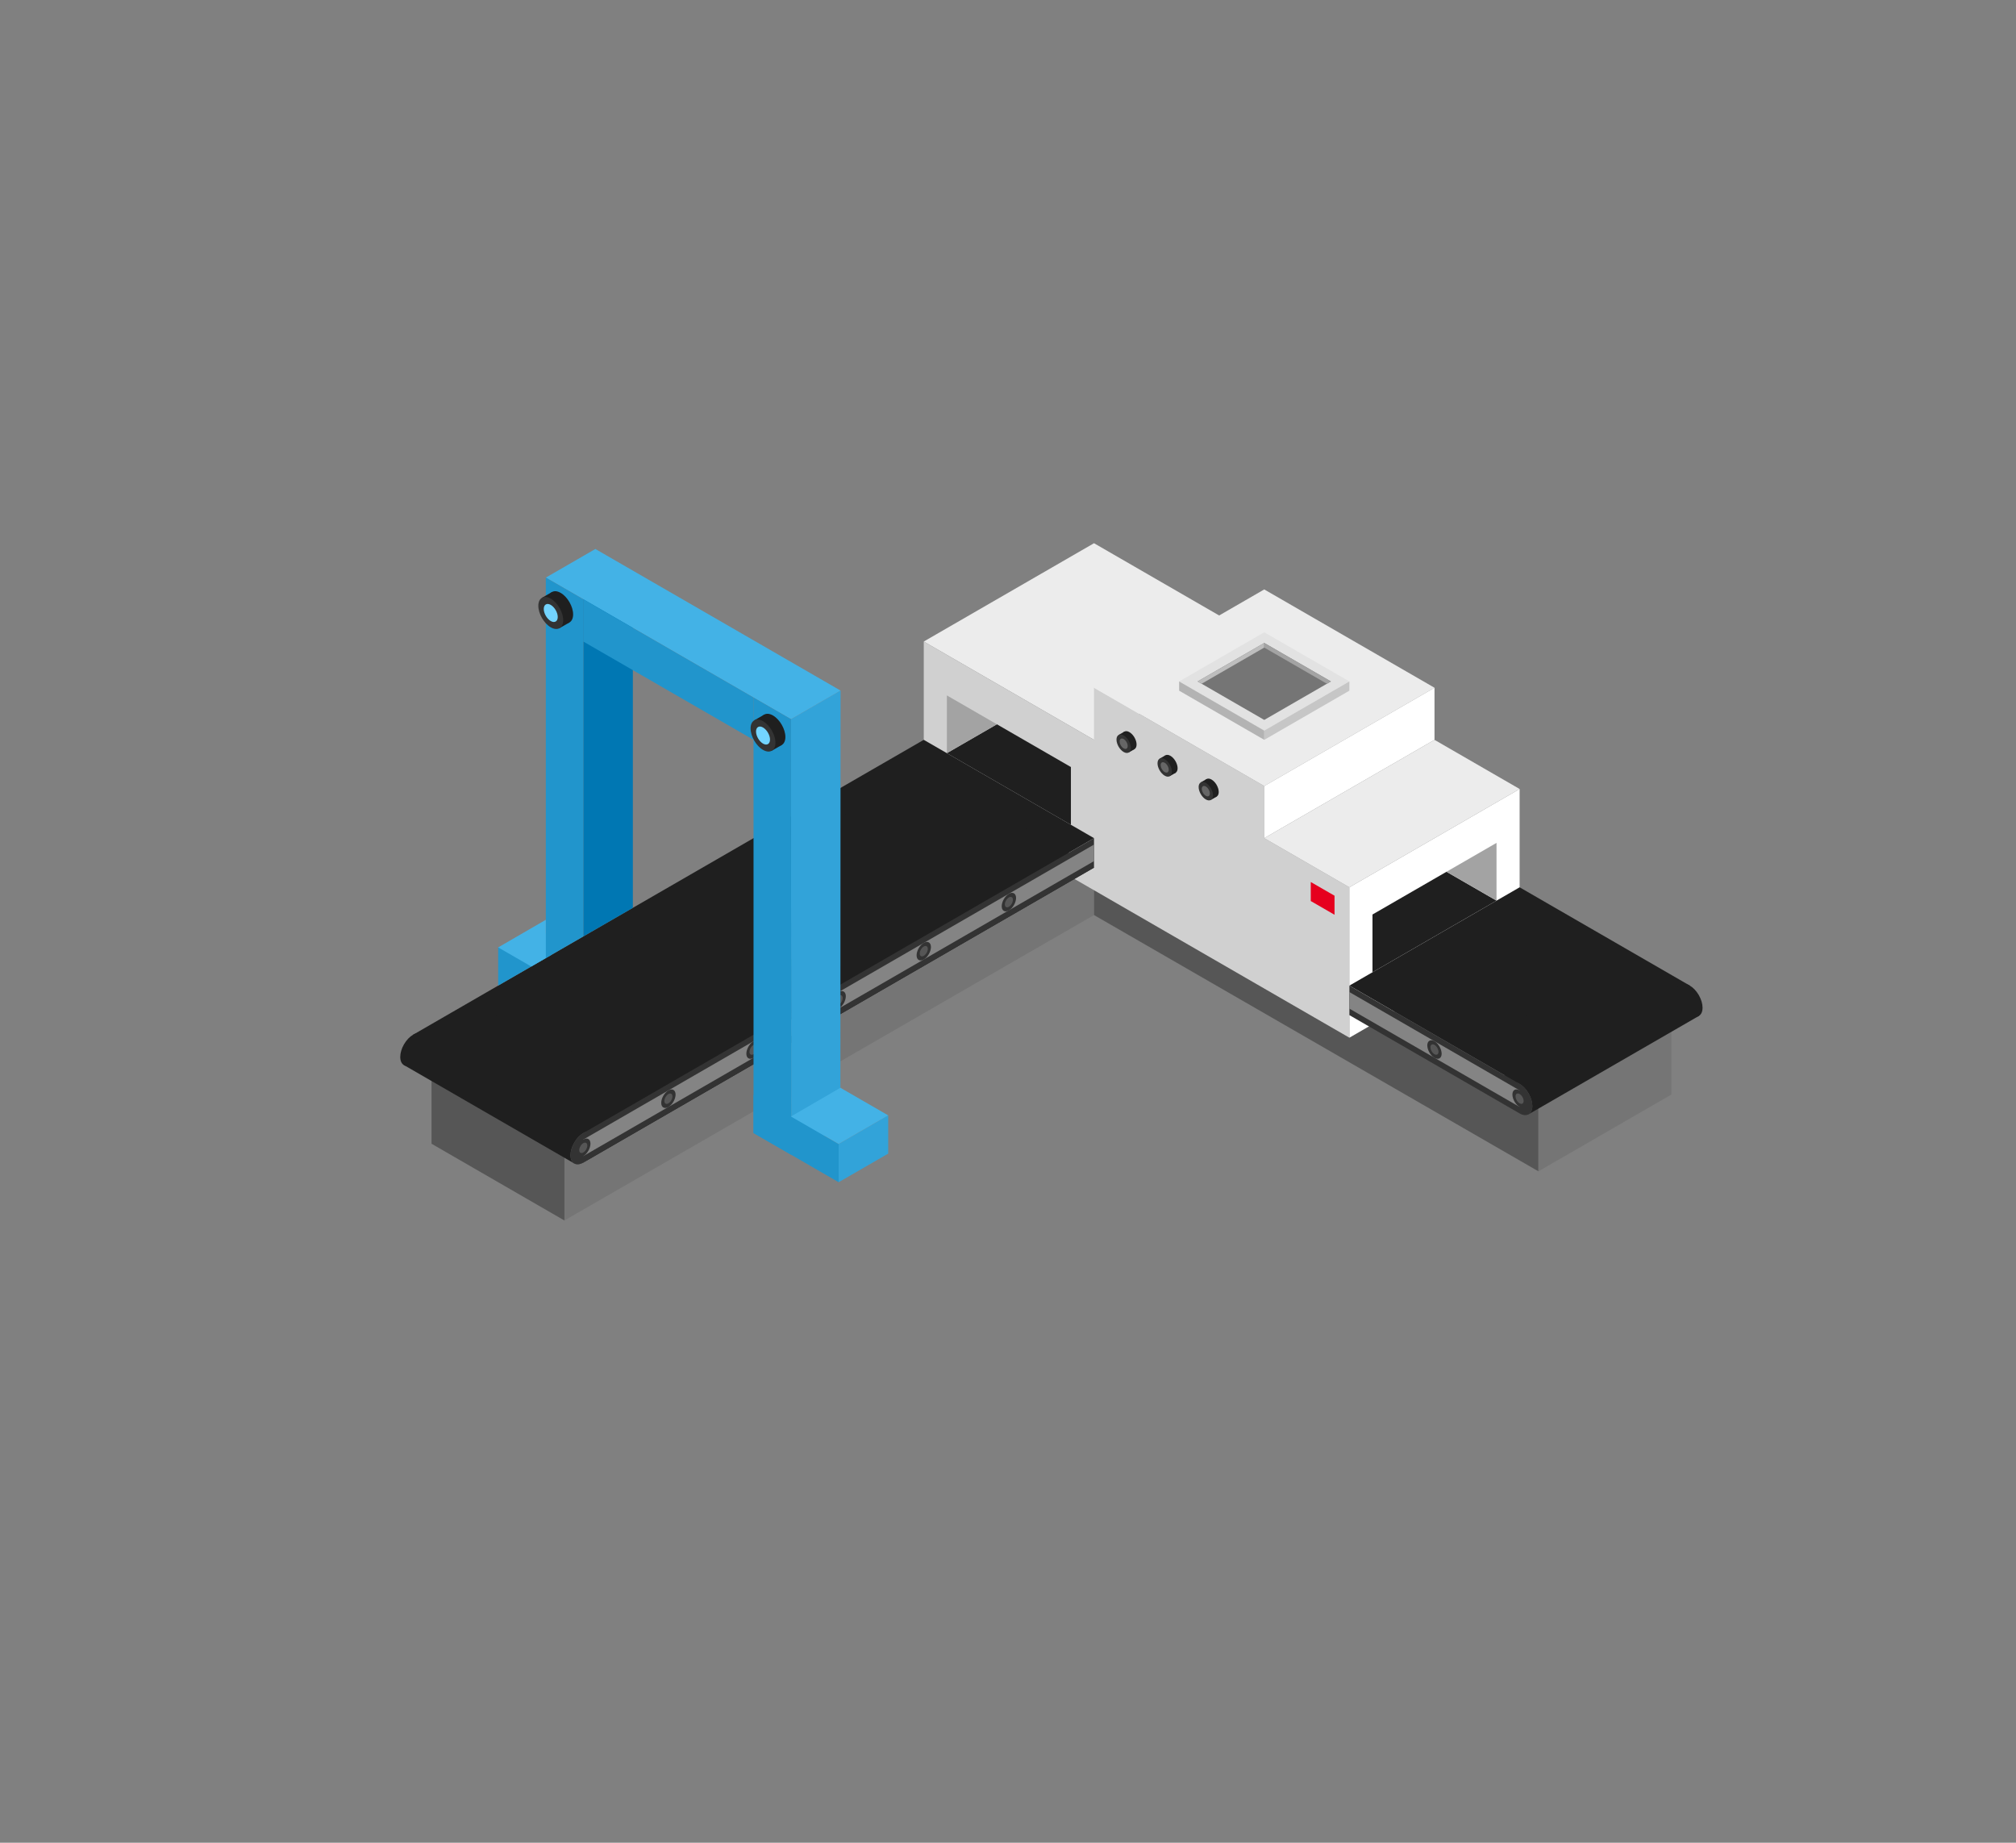 <?xml version="1.0" encoding="utf-8"?>
<!-- Generator: Adobe Illustrator 22.0.0, SVG Export Plug-In . SVG Version: 6.00 Build 0)  -->
<svg version="1.1" id="conveyor" xmlns="http://www.w3.org/2000/svg" xmlns:xlink="http://www.w3.org/1999/xlink" x="0px" y="0px"
	 viewBox="0 0 479.02 437.758" style="enable-background:new 0 0 479.02 437.758;" xml:space="preserve">
<rect x="0" y="0" width="479.02" height="437.758" fill="#808080" stroke="none"/>
<style type="text/css">
	.st0{fill:#757575;}
	.st1{fill:#565656;}
	.st2{fill:#ECECEC;}
	.st3{fill:#D0D0D0;}
	.st4{fill:#FFFFFF;}
	.st5{fill:#1F1F1F;}
	.st6{fill:#A3A3A3;}
	.st7{fill:#333333;}
	.st8{fill:#848484;}
	.st9{fill:#666666;}
	.st10{fill:#E2E2E2;}
	.st11{fill:#C6C6C6;}
	.st12{fill:#B3B3B3;}
	.st13{fill:#BDBDBD;}
	.st14{fill:#E6001E;}
	.st15{fill:#0077B3;}
	.st16{fill:#32A3D9;}
	.st17{fill:#43B2E6;}
	.st18{fill:#2195CC;}
	.st19{fill:#73D4FF;}
</style>
<polygon class="st0" points="134.113,289.94 134.113,273.699 259.948,201.048 259.948,217.382 "/>
<polygon class="st1" points="365.549,278.26 365.549,262.018 259.948,201.152 259.948,217.382 "/>
<polygon class="st2" points="300.399,152.401 259.948,129.046 219.497,152.401 259.948,175.755 "/>
<polygon class="st3" points="320.625,246.517 219.497,188.131 219.497,152.401 259.948,175.755 
	259.948,163.38 300.399,186.734 300.399,199.11 320.625,210.787 "/>
<polygon class="st1" points="102.535,271.709 102.535,255.363 134.113,273.699 134.113,289.94 "/>
<polygon class="st4" points="320.625,210.787 361.076,187.433 361.076,223.163 320.625,246.517 "/>
<polygon class="st5" points="219.497,175.755 98.144,245.819 138.594,269.173 259.948,199.11 "/>
<polygon class="st5" points="219.497,182.764 98.144,252.828 138.594,276.182 259.948,206.118 "/>
<g>
	
		<ellipse transform="matrix(0.5 -0.866 0.866 0.5 -166.85 209.657)" class="st5" cx="98.143" cy="249.325" rx="4.29" ry="2.477"/>
</g>
<polygon class="st5" points="95.945,252.999 136.471,276.4 143.171,270.169 135.56,249.035 
	101.177,245.798 "/>
<g>
	
		<ellipse transform="matrix(0.5 -0.866 0.866 0.5 -166.849 256.366)" class="st1" cx="138.594" cy="272.679" rx="4.29" ry="2.477"/>
</g>
<polygon class="st5" points="224.985,178.924 236.87,172.063 254.459,182.218 254.459,195.941 "/>
<polygon class="st6" points="224.985,165.202 236.87,172.063 224.985,178.924 "/>
<path class="st7" d="M138.594,269.173v0.002c-1.669,0.963-3.034,3.328-3.034,5.255
	c0,1.927,1.365,2.715,3.034,1.752v0l121.354-70.063v-7.009L138.594,269.173z"/>
<polygon class="st2" points="259.948,163.38 300.399,140.025 340.85,163.38 300.399,186.734 "/>
<polygon class="st4" points="300.399,199.11 340.85,175.755 340.85,163.38 300.399,186.734 "/>
<polygon class="st2" points="340.85,175.755 361.076,187.433 320.625,210.787 300.399,199.11 "/>
<polygon class="st8" points="138.594,270.71 138.594,274.644 259.948,204.57 259.948,200.635 "/>
<g>
	<path class="st7" d="M157.113,261.994c0-1.082,0.767-2.41,1.704-2.951
		c0.937-0.541,1.705-0.099,1.707,0.982c0.002,1.081-0.765,2.409-1.704,2.951
		C157.881,263.518,157.113,263.076,157.113,261.994z"/>
</g>
<g>
	<path class="st7" d="M177.339,250.315c0-1.082,0.767-2.41,1.704-2.951
		c0.937-0.541,1.705-0.099,1.707,0.982c0.002,1.081-0.765,2.409-1.704,2.951
		C178.107,251.839,177.339,251.397,177.339,250.315z"/>
</g>
<g>
	<path class="st7" d="M197.565,238.623c0-1.082,0.767-2.41,1.704-2.951
		c0.937-0.541,1.705-0.099,1.707,0.982s-0.765,2.409-1.704,2.951
		C198.332,240.147,197.565,239.705,197.565,238.623z"/>
</g>
<g>
	<path class="st7" d="M217.79,226.946c0-1.082,0.767-2.41,1.704-2.951
		c0.937-0.541,1.705-0.099,1.707,0.982c0.002,1.081-0.765,2.409-1.704,2.951
		C218.558,228.47,217.79,228.028,217.79,226.946z"/>
</g>
<g>
	<path class="st7" d="M238.016,215.291c0-1.082,0.767-2.41,1.704-2.951
		c0.937-0.541,1.705-0.099,1.707,0.982s-0.765,2.409-1.704,2.951
		C238.784,216.815,238.016,216.373,238.016,215.291z"/>
</g>
<g>
	<path class="st1" d="M157.86,261.564c0-0.609,0.431-1.356,0.958-1.66
		c0.527-0.304,0.959-0.056,0.96,0.552c0.001,0.608-0.43,1.355-0.958,1.66
		S157.86,262.172,157.86,261.564z"/>
</g>
<g>
	<path class="st1" d="M178.086,249.885c0-0.609,0.431-1.356,0.958-1.66
		c0.527-0.304,0.959-0.056,0.96,0.552c0.001,0.608-0.43,1.355-0.958,1.66
		C178.518,250.742,178.086,250.493,178.086,249.885z"/>
</g>
<g>
	<path class="st1" d="M198.311,238.193c0-0.609,0.431-1.356,0.958-1.66
		c0.527-0.304,0.959-0.056,0.96,0.552c0.001,0.608-0.43,1.355-0.958,1.66
		C198.743,239.05,198.311,238.802,198.311,238.193z"/>
</g>
<g>
	<path class="st1" d="M218.537,226.515c0-0.609,0.431-1.356,0.958-1.66
		c0.527-0.304,0.959-0.056,0.96,0.552c0.001,0.608-0.43,1.355-0.958,1.66
		C218.969,227.373,218.537,227.124,218.537,226.515z"/>
</g>
<g>
	<path class="st1" d="M238.762,214.861c0-0.609,0.431-1.356,0.958-1.66
		c0.527-0.304,0.959-0.056,0.96,0.552c0.001,0.608-0.43,1.355-0.958,1.66
		C239.194,215.718,238.762,215.47,238.762,214.861z"/>
</g>
<g>
	<path class="st7" d="M136.888,273.662c0-1.082,0.767-2.41,1.704-2.951
		c0.937-0.541,1.705-0.099,1.707,0.982c0.002,1.081-0.765,2.409-1.704,2.951
		C137.656,275.186,136.888,274.744,136.888,273.662z"/>
</g>
<g>
	<path class="st1" d="M137.634,273.232c0-0.609,0.431-1.356,0.958-1.66
		c0.527-0.304,0.959-0.056,0.96,0.552c0.001,0.608-0.43,1.355-0.958,1.66
		C138.066,274.089,137.634,273.841,137.634,273.232z"/>
</g>
<polygon class="st0" points="397.127,260.028 397.127,243.682 365.549,262.018 365.549,278.26 "/>
<polygon class="st5" points="361.076,210.789 401.518,234.139 361.068,257.493 320.625,234.143 "/>
<g>
	
		<ellipse transform="matrix(0.866 -0.5 0.5 0.866 -65.029 232.598)" class="st5" cx="401.519" cy="237.644" rx="2.477" ry="4.29"/>
</g>
<polygon class="st5" points="403.717,241.318 363.191,264.72 356.491,258.489 364.102,237.355 
	398.485,234.117 "/>
<g>
	
		<ellipse transform="matrix(0.866 -0.5 0.5 0.866 -82.125 215.501)" class="st1" cx="361.068" cy="260.998" rx="2.477" ry="4.29"/>
</g>
<polygon class="st5" points="355.588,213.956 343.704,207.095 326.115,217.25 326.115,230.973 "/>
<polygon class="st6" points="355.588,200.233 343.704,207.095 355.588,213.956 "/>
<path class="st7" d="M361.068,257.493v0.002c1.669,0.963,3.034,3.328,3.034,5.255
	c0,1.927-1.365,2.715-3.034,1.752v0l-40.443-23.35l0-7.009
	L361.068,257.493z"/>
<polygon class="st8" points="361.068,259.029 361.068,262.964 320.625,239.61 320.625,235.676 "/>
<g>
	<path class="st7" d="M342.549,250.314c0-1.082-0.767-2.41-1.704-2.951
		c-0.937-0.541-1.705-0.099-1.707,0.982s0.765,2.409,1.704,2.951
		C341.781,251.837,342.549,251.396,342.549,250.314z"/>
</g>
<g>
	<path class="st1" d="M341.802,249.883c0-0.609-0.431-1.356-0.958-1.66
		c-0.527-0.304-0.959-0.056-0.96,0.552c-0.001,0.608,0.43,1.355,0.958,1.66
		C341.37,250.74,341.802,250.492,341.802,249.883z"/>
</g>
<g>
	<path class="st7" d="M362.774,261.982c0-1.082-0.767-2.41-1.704-2.951
		c-0.937-0.541-1.705-0.099-1.707,0.982c-0.002,1.081,0.765,2.409,1.704,2.951
		C362.006,263.506,362.774,263.064,362.774,261.982z"/>
</g>
<g>
	<path class="st1" d="M362.028,261.552c0-0.609-0.431-1.356-0.958-1.66
		c-0.527-0.304-0.959-0.056-0.96,0.552c-0.001,0.608,0.43,1.355,0.958,1.66
		C361.596,262.409,362.028,262.16,362.028,261.552z"/>
</g>
<g>
	<path class="st5" d="M279.812,182.505c0-1.082-0.767-2.41-1.704-2.951
		c-0.937-0.541-1.705-0.099-1.707,0.982s0.765,2.409,1.704,2.951
		C279.044,184.028,279.812,183.587,279.812,182.505z"/>
</g>
<polygon class="st5" points="275.548,180.22 276.899,179.44 279.328,183.595 277.943,184.393 "/>
<g>
	<path class="st7" d="M278.448,183.292c0-1.082-0.767-2.41-1.704-2.951
		c-0.937-0.541-1.705-0.099-1.707,0.982s0.765,2.409,1.704,2.951
		S278.448,184.374,278.448,183.292z"/>
</g>
<g>
	<path class="st9" d="M277.701,182.862c0-0.609-0.431-1.356-0.958-1.66
		c-0.527-0.304-0.959-0.056-0.96,0.552c-0.001,0.608,0.43,1.355,0.958,1.66
		C277.269,183.719,277.701,183.47,277.701,182.862z"/>
</g>
<g>
	<path class="st5" d="M289.584,188.145c0-1.082-0.767-2.41-1.704-2.951
		c-0.937-0.541-1.705-0.099-1.707,0.982s0.765,2.409,1.704,2.951
		S289.584,189.227,289.584,188.145z"/>
</g>
<polygon class="st5" points="285.32,185.86 286.671,185.08 289.099,189.236 287.715,190.034 "/>
<g>
	<path class="st7" d="M288.22,188.933c0-1.082-0.767-2.41-1.704-2.951
		s-1.705-0.099-1.707,0.982c-0.002,1.081,0.765,2.409,1.704,2.951
		C287.452,190.457,288.22,190.015,288.22,188.933z"/>
</g>
<g>
	<path class="st9" d="M287.473,188.503c0-0.609-0.431-1.356-0.958-1.66
		c-0.527-0.304-0.959-0.056-0.96,0.552c-0.001,0.608,0.43,1.355,0.958,1.66
		C287.041,189.36,287.473,189.111,287.473,188.503z"/>
</g>
<g>
	<path class="st5" d="M270.063,176.875c0-1.082-0.767-2.41-1.704-2.951
		s-1.705-0.099-1.707,0.982s0.765,2.409,1.704,2.951S270.063,177.957,270.063,176.875z"
		/>
</g>
<polygon class="st5" points="265.799,174.59 267.15,173.81 269.578,177.966 268.194,178.763 "/>
<g>
	<path class="st7" d="M268.699,177.663c0-1.082-0.767-2.41-1.704-2.951
		s-1.705-0.099-1.707,0.982s0.765,2.409,1.704,2.951
		C267.931,179.186,268.699,178.744,268.699,177.663z"/>
</g>
<g>
	<path class="st9" d="M267.952,177.232c0-0.609-0.431-1.356-0.958-1.66
		c-0.527-0.304-0.959-0.056-0.96,0.552c-0.001,0.608,0.43,1.355,0.958,1.66
		C267.52,178.089,267.952,177.841,267.952,177.232z"/>
</g>
<polygon class="st10" points="280.173,161.882 300.399,150.205 320.625,161.882 300.399,173.56 
	"/>
<polygon class="st0" points="284.565,161.882 300.399,152.741 316.234,161.882 300.399,171.024 "/>
<polygon class="st11" points="320.625,161.882 320.625,164.078 300.399,175.755 300.399,173.56 
	"/>
<polygon class="st12" points="300.399,173.56 300.399,175.755 280.173,164.078 280.173,161.882 
	"/>
<polygon class="st13" points="300.399,152.741 300.399,153.838 285.516,162.431 284.565,161.882 
	"/>
<polygon class="st6" points="300.399,152.741 316.234,161.882 315.283,162.431 300.399,153.838 "/>
<polygon class="st14" points="311.45,209.527 311.45,214.051 317.096,217.312 317.096,212.787 "/>
<polygon class="st15" points="150.37,135.556 150.37,215.666 138.594,222.465 138.594,142.355 
	"/>
<polygon class="st16" points="187.994,274.326 199.679,267.476 199.724,164.052 187.949,170.849 "/>
<polygon class="st17" points="199.724,164.052 141.466,130.416 129.691,137.215 187.949,170.849 "/>
<polygon class="st18" points="179.046,165.71 187.949,170.849 187.994,274.326 179.045,269.161 "/>
<polygon class="st18" points="129.691,137.215 138.594,142.355 138.594,222.465 129.691,227.605 
	"/>
<polygon class="st18" points="138.594,142.355 138.594,152.401 179.045,175.754 179.046,165.71 
	"/>
<g>
	<path class="st5" d="M136.18,145.959c0-1.874-1.328-4.174-2.951-5.11
		c-1.623-0.937-2.953-0.172-2.955,1.701c-0.003,1.872,1.325,4.172,2.951,5.11
		C134.85,148.598,136.18,147.833,136.18,145.959z"/>
</g>
<polygon class="st5" points="128.796,142.002 131.136,140.651 135.341,147.848 132.944,149.229 "/>
<g>
	<path class="st7" d="M133.818,147.323c0-1.874-1.328-4.174-2.951-5.11
		c-1.623-0.937-2.953-0.172-2.955,1.701c-0.003,1.872,1.325,4.172,2.951,5.11
		C132.488,149.962,133.818,149.197,133.818,147.323z"/>
</g>
<g>
	<path class="st19" d="M132.525,146.578c0-1.054-0.747-2.348-1.66-2.875
		c-0.913-0.527-1.661-0.097-1.662,0.957c-0.002,1.053,0.745,2.347,1.66,2.875
		C131.777,148.062,132.525,147.632,132.525,146.578z"/>
</g>
<polygon class="st18" points="179.046,260.09 179.045,269.161 199.271,280.851 199.271,271.768 "/>
<polygon class="st16" points="211.046,264.969 199.271,271.768 199.271,280.851 211.046,274.052 "/>
<polygon class="st17" points="187.949,265.231 199.685,258.409 211.046,264.969 199.271,271.768 "/>
<polygon class="st18" points="118.373,225.066 118.372,234.136 130.984,226.859 130.984,221.369 
	"/>
<polygon class="st17" points="118.373,225.066 129.691,218.505 129.691,227.605 126.231,229.603 "/>
<g>
	<path class="st5" d="M186.616,175.078c0-1.874-1.328-4.174-2.951-5.11
		c-1.623-0.937-2.953-0.172-2.955,1.701c-0.003,1.872,1.325,4.172,2.951,5.11
		C185.286,177.717,186.616,176.952,186.616,175.078z"/>
</g>
<polygon class="st5" points="179.232,171.12 181.572,169.77 185.777,176.967 183.38,178.348 "/>
<g>
	<path class="st7" d="M184.254,176.442c0-1.874-1.328-4.174-2.951-5.11
		c-1.623-0.937-2.953-0.172-2.955,1.701s1.325,4.172,2.951,5.11
		S184.254,178.315,184.254,176.442z"/>
</g>
<g>
	<path class="st19" d="M182.961,175.696c0-1.054-0.747-2.348-1.66-2.875
		s-1.661-0.097-1.662,0.957c-0.002,1.053,0.745,2.347,1.66,2.875
		C182.213,177.181,182.961,176.75,182.961,175.696z"/>
</g>
</svg>

